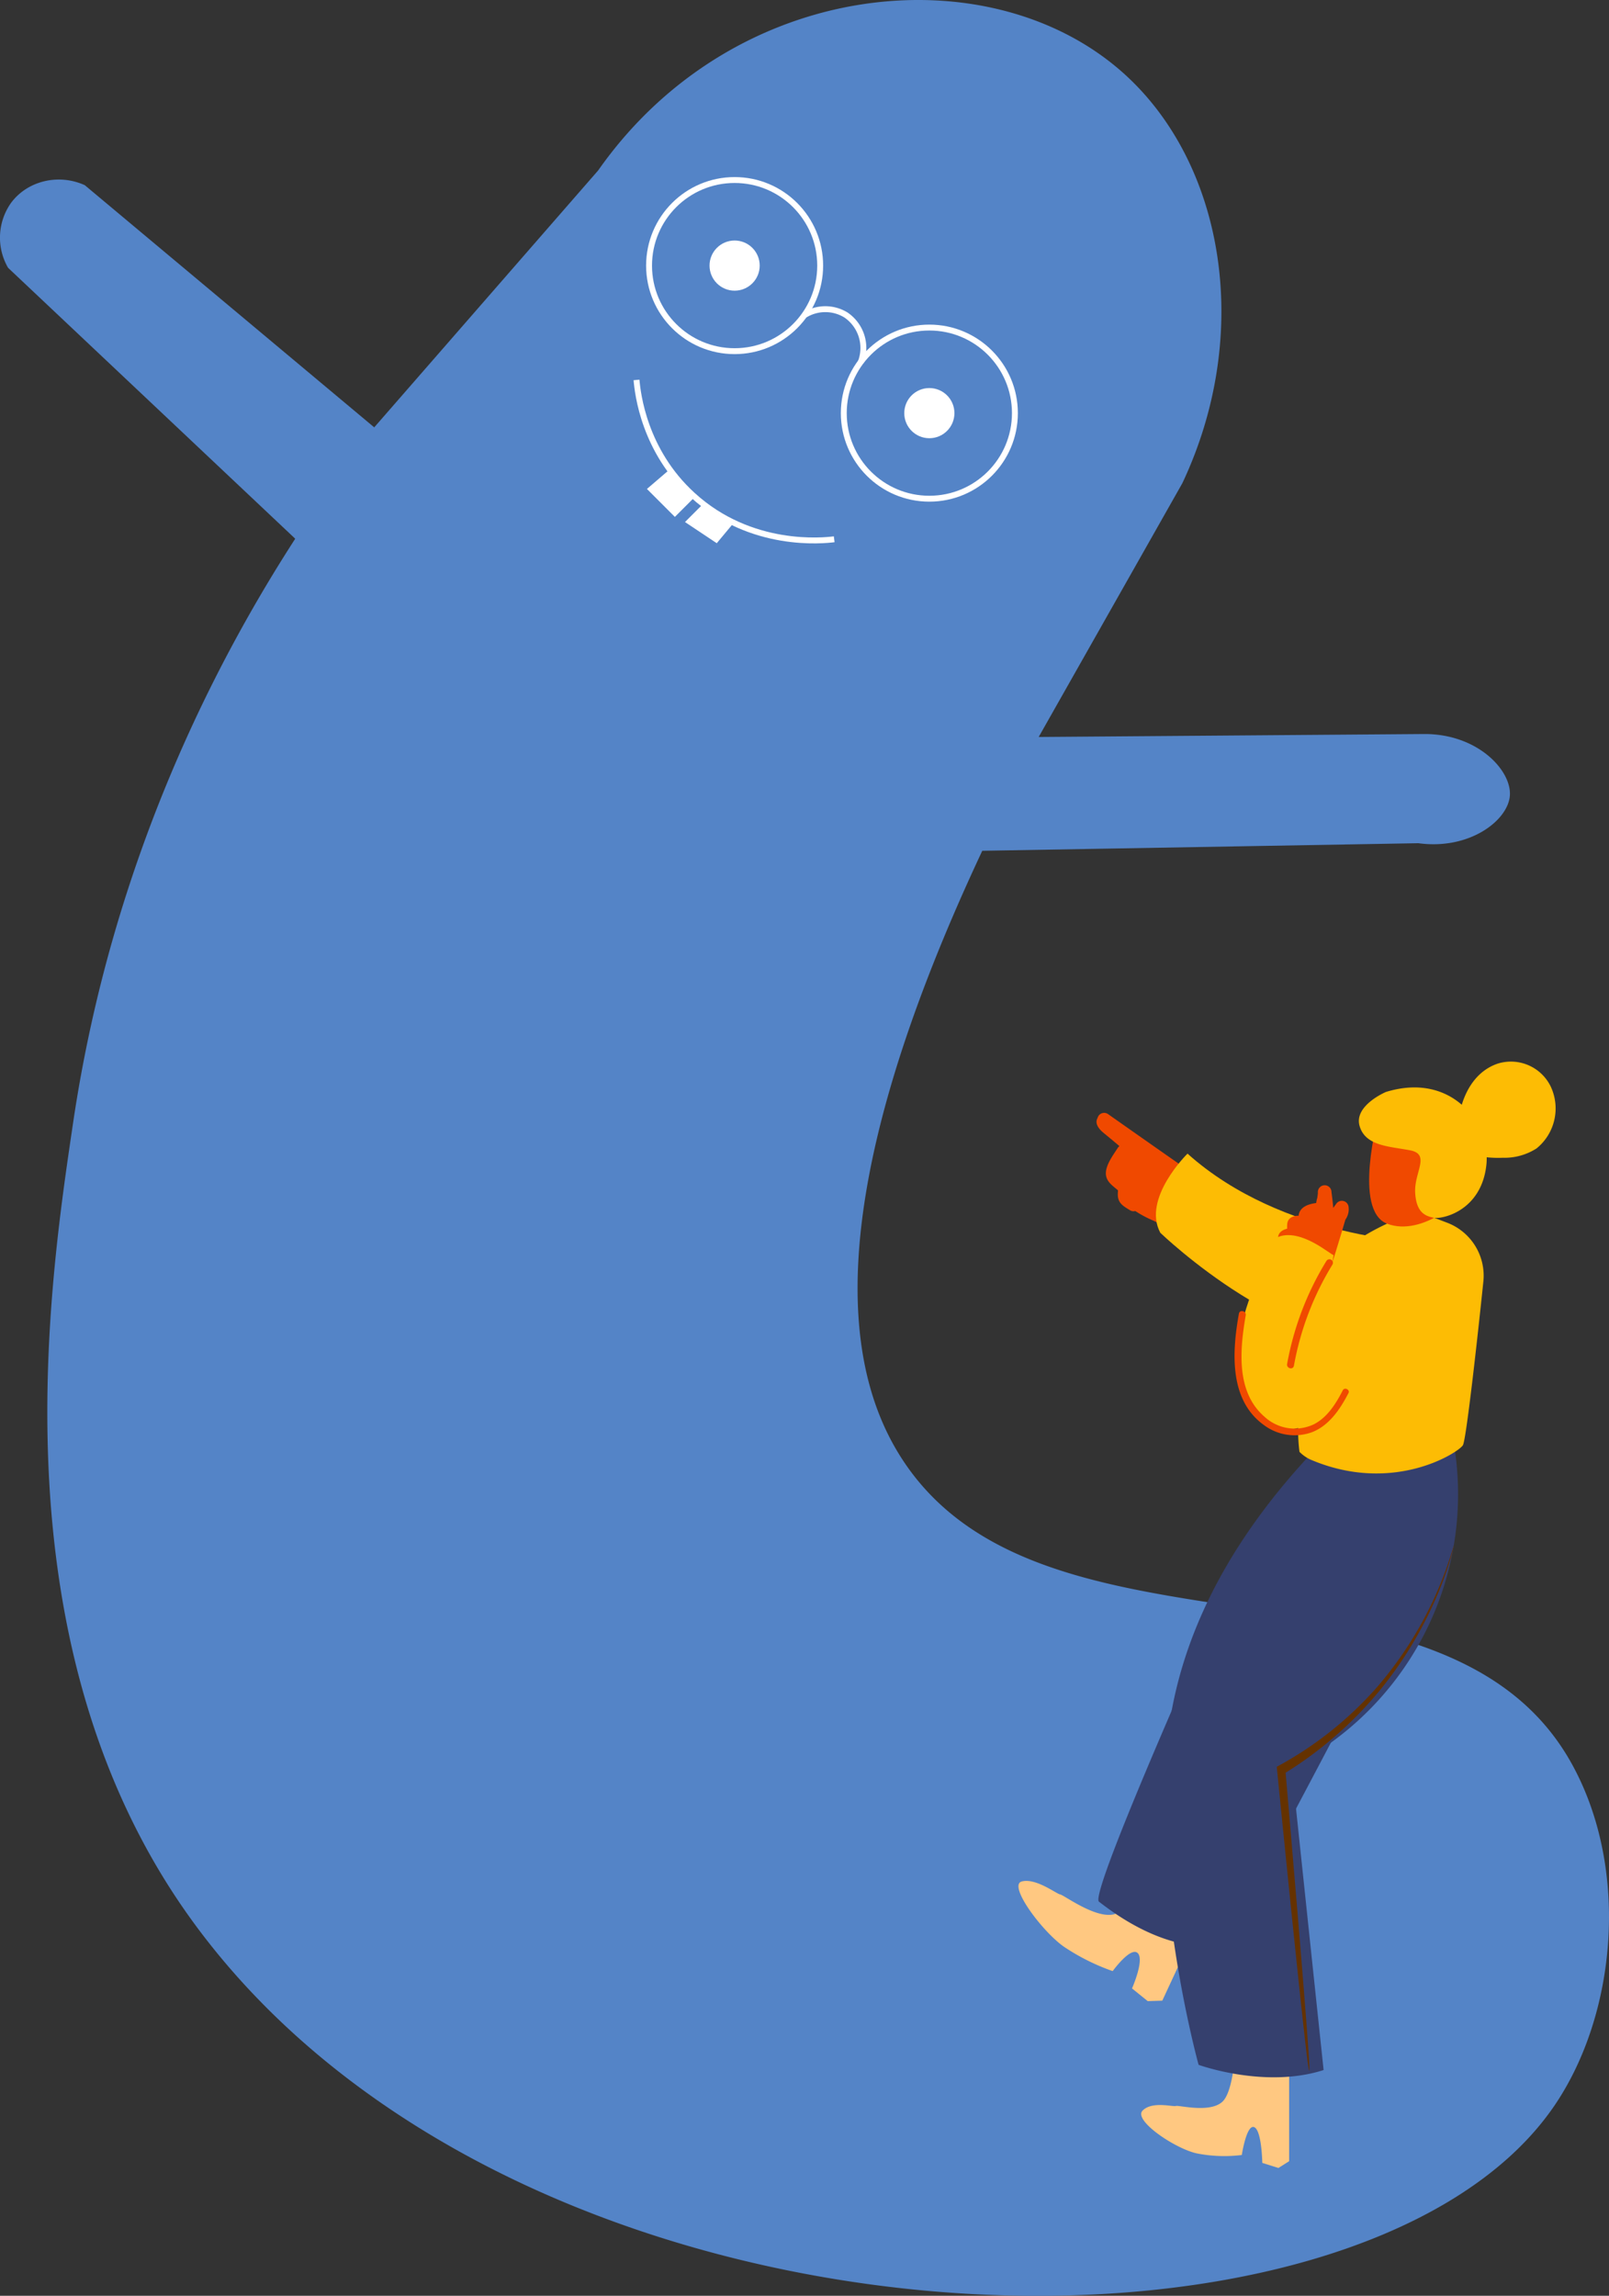 <svg xmlns="http://www.w3.org/2000/svg" viewBox="0 0 545.35 778.04"><rect x="0" y="0" width="545.35" height="778.04" fill="#333333" stroke="none"/><defs><style>.cls-1{fill:#5484c7;}.cls-2{fill:#f04900;}.cls-3{fill:#ffc881;}.cls-4{fill:#35406e;}.cls-5{fill:#fdbc04;}.cls-6{fill:#653200;}.cls-7,.cls-9{fill:#fff;}.cls-8{fill:none;}.cls-8,.cls-9{stroke:#fff;stroke-miterlimit:10;stroke-width:2px;}</style></defs><title>svg1</title><g id="Layer_2" data-name="Layer 2"><g id="Layer_1-2" data-name="Layer 1"><path class="cls-1" d="M65.74,651.76c-68-92.9-49.14-215.79-41-271C38.15,289.87,74.6,222,100.06,182.57L2.74,90.76a20.38,20.38,0,0,1,1-22c5.47-7.41,16-10.08,25-6l98.1,82.07,75.9-87.07c46.08-65.62,132.77-73.45,178-33,34.21,30.59,44,88.17,20,139l-48.69,86,130.69-1c18.13-.08,29.75,12.43,29,21-.73,8.37-13.73,18.36-31,16l-147.81,2.57c-57.36,122.23-46.69,180.19-24.19,210.43,50.4,67.71,182.05,23.16,224,99,19.73,35.66,15.23,85-6,116C460.2,810.91,177.17,803.89,65.74,651.76Z"/><path class="cls-2" d="M415.61,407l-10.1-7.5a2,2,0,0,0-.95-1.61q-14.47-10.1-28.92-20.27a2.32,2.32,0,0,0-3.23.42,2.48,2.48,0,0,0-.41.85c-1,1.75.28,3.57,1.91,4.93s3.66,3,5.51,4.6a2.32,2.32,0,0,0-.6.65c-1.48,2.3-3.94,5.57-4,8.45s2.3,4.3,4.1,5.87v.41c-.37,3.55,1.19,4.61,4,6.29a2.29,2.29,0,0,0,1.87.32,38.53,38.53,0,0,0,6.15,3.27L399.5,418c2.16,1.11,3.73-1.5,2.85-3.25,1.7.14,2.42-1.72,2-3.17a2,2,0,0,0,.48-.76v-.12l2.95,2.3c2.3,1.87,5.21-1.84,2.83-3.7l-2.09-1.66,4.3,3.22a2.39,2.39,0,1,0,2.81-3.87Z"/><path class="cls-3" d="M389,678.17l4.94-.15,16.7-35.91-19.5-9.76s-7.51,15.14-13.81,16.45-16.69-6.56-18-6.78-8.22-5.64-13-4.4,6.66,16.65,14.1,22A72.55,72.55,0,0,0,377.13,668s6.05-8.36,8.46-6.13-1.91,12-1.91,12Z"/><path class="cls-4" d="M492.31,495a226.3,226.3,0,0,1-12.46,39.6c-6.24,14.29-65,124.28-65,124.28s-16.85,5.52-42.37-14.41c-3.71-2.88,45.8-112.72,45.8-112.72l33.1-45.59"/><path class="cls-5" d="M484.14,421.2c-1.43,0-49.3-1.25-81.65-30.24,0,0-15.5,15.2-9.21,26.83,0,0,45.87,44.18,80.84,35.14"/><path class="cls-3" d="M433.3,734.72l3.64-2.3v-41l-18-.64s-.34,17.47-4.6,21.46-14.76,1.13-15.8,1.47-8.1-1.7-11.28,1.57S398,728,405.46,729.74a47.87,47.87,0,0,0,15.43.58s1.61-10.48,4.19-9.44S427.84,733,427.84,733Z"/><path class="cls-4" d="M444.77,492.23c-33.64,35.89-44.3,67.72-48,89.53-8.86,51.89,9.48,118,9.48,118s22.43,8.19,42.37,1.77q-5.43-51.4-10.85-102.8a103.75,103.75,0,0,0,54.44-112.52"/><path class="cls-5" d="M490.45,414.36l-9.37-3.57c-2.42.16-23.95,7.21-33.74,21.46a93.71,93.71,0,0,0-3.13,13.65c-1.24,6.15-2.3,12.32-3.08,18.42a135.22,135.22,0,0,0-1.15,20.4,59.25,59.25,0,0,0,.46,7.3,12.71,12.71,0,0,0,3.63,2.58c28.28,12.16,50.66-2.6,51.79-4.88s4.86-35.62,6.91-55.47A19.2,19.2,0,0,0,490.45,414.36Z"/><path class="cls-2" d="M467.26,378.05s-8.89,32.23,2.93,36.68,27-8.29,28.62-14.88S485.06,368.35,467.26,378.05Z"/><path class="cls-5" d="M525.68,368.4a15,15,0,0,0-17.87-8c-6.52,2.12-10.45,7.72-12.36,14-5.88-5.14-14.63-7.74-25.73-4.33,0,0-10.89,4.6-8.91,11.51s10.25,6.91,17.18,8.27,1.31,7.44,1.66,14.27,3.43,8,6.31,8.57,16-2.3,17.8-17.66a20.64,20.64,0,0,0,.14-2.83,37.54,37.54,0,0,0,5.41.16,20.12,20.12,0,0,0,11.51-3.18A17.45,17.45,0,0,0,525.68,368.4Z"/><path class="cls-2" d="M456,413.34a6.11,6.11,0,0,0,1.08-4.37,2.3,2.3,0,0,0-4.19-1l-1,1.38c-.16-1.77-.35-3.54-.6-5.32a2.31,2.31,0,1,0-4.61.17c0,.55-.14,1.12-.18,1.68a9.36,9.36,0,0,0-.39,1.82c-2.51.32-5.51,1.24-5.94,4.12V412c-1.94,0-3.83.76-3.89,3.06a7.28,7.28,0,0,0,0,1.32c-2,.57-3.39,1.56-3.11,4.12a37.32,37.32,0,0,0,2.3,8.68,2.29,2.29,0,0,0,1.75,1.31c.28,1.24.6,2.47.94,3.69a3.47,3.47,0,0,0,4.62,1.59,3.55,3.55,0,0,0,1.19-.95,2.82,2.82,0,0,0,.69-.14,2.27,2.27,0,0,0,1.91.32,2.3,2.3,0,0,0,3.21-.54A1.93,1.93,0,0,0,450,434a2.3,2.3,0,0,0,.76-1.94V430.5h0Q453.46,422,456,413.34Z"/><path class="cls-5" d="M452,425.32c-.74.18-11.1-9.33-18.95-6.06,0,0-29.94,50.47-2,63.83,13.82,6.63,24.57-13.82,24.57-13.82l-7.94-15.7Z"/><path class="cls-2" d="M449.55,427.37a100.74,100.74,0,0,0-13.3,34.9c-.26,1.45,1.95,2.08,2.3.63a98.84,98.84,0,0,1,13.08-34.36A1.19,1.19,0,0,0,449.55,427.37Z"/><path class="cls-2" d="M455.1,471.21c-2.3,4.49-5.25,9.21-9.85,11.51a15.11,15.11,0,0,1-16.65-2.58c-9.81-8.45-8.33-23-6.38-34.38.26-1.45-2-2.07-2.3-.62-2.3,12.76-3.48,29.34,8.57,37.88a17.29,17.29,0,0,0,16.32,2.3c5.76-2.3,9.42-7.78,12.18-13.1C457.77,471.07,455.75,469.9,455.1,471.21Z"/><path class="cls-6" d="M492.74,523.76a127.93,127.93,0,0,1-26,48,122.71,122.71,0,0,1-34,27q10.31,103.07,11,103t-8-101a130.63,130.63,0,0,0,32-28C487.4,548.74,492.93,523.84,492.74,523.76Z"/><circle class="cls-7" cx="248.99" cy="90.01" r="8.5"/><circle class="cls-8" cx="248.99" cy="90.01" r="29"/><circle class="cls-7" cx="314.99" cy="140.01" r="8.5"/><circle class="cls-8" cx="314.99" cy="140.01" r="29"/><path class="cls-8" d="M272.74,106.76a13.34,13.34,0,0,1,14,0,13.53,13.53,0,0,1,5,16"/><path class="cls-8" d="M215.74,128.76c.39,4.61,2.56,24,19,39,19.81,18.13,44.4,15.45,48,15"/><path class="cls-9" d="M227.74,159.76l-7,6,8,8,6-6"/><path class="cls-9" d="M238.74,171.76c-1.66,1.67-3.33,3.33-5,5l9,6,5-6"/></g></g></svg>